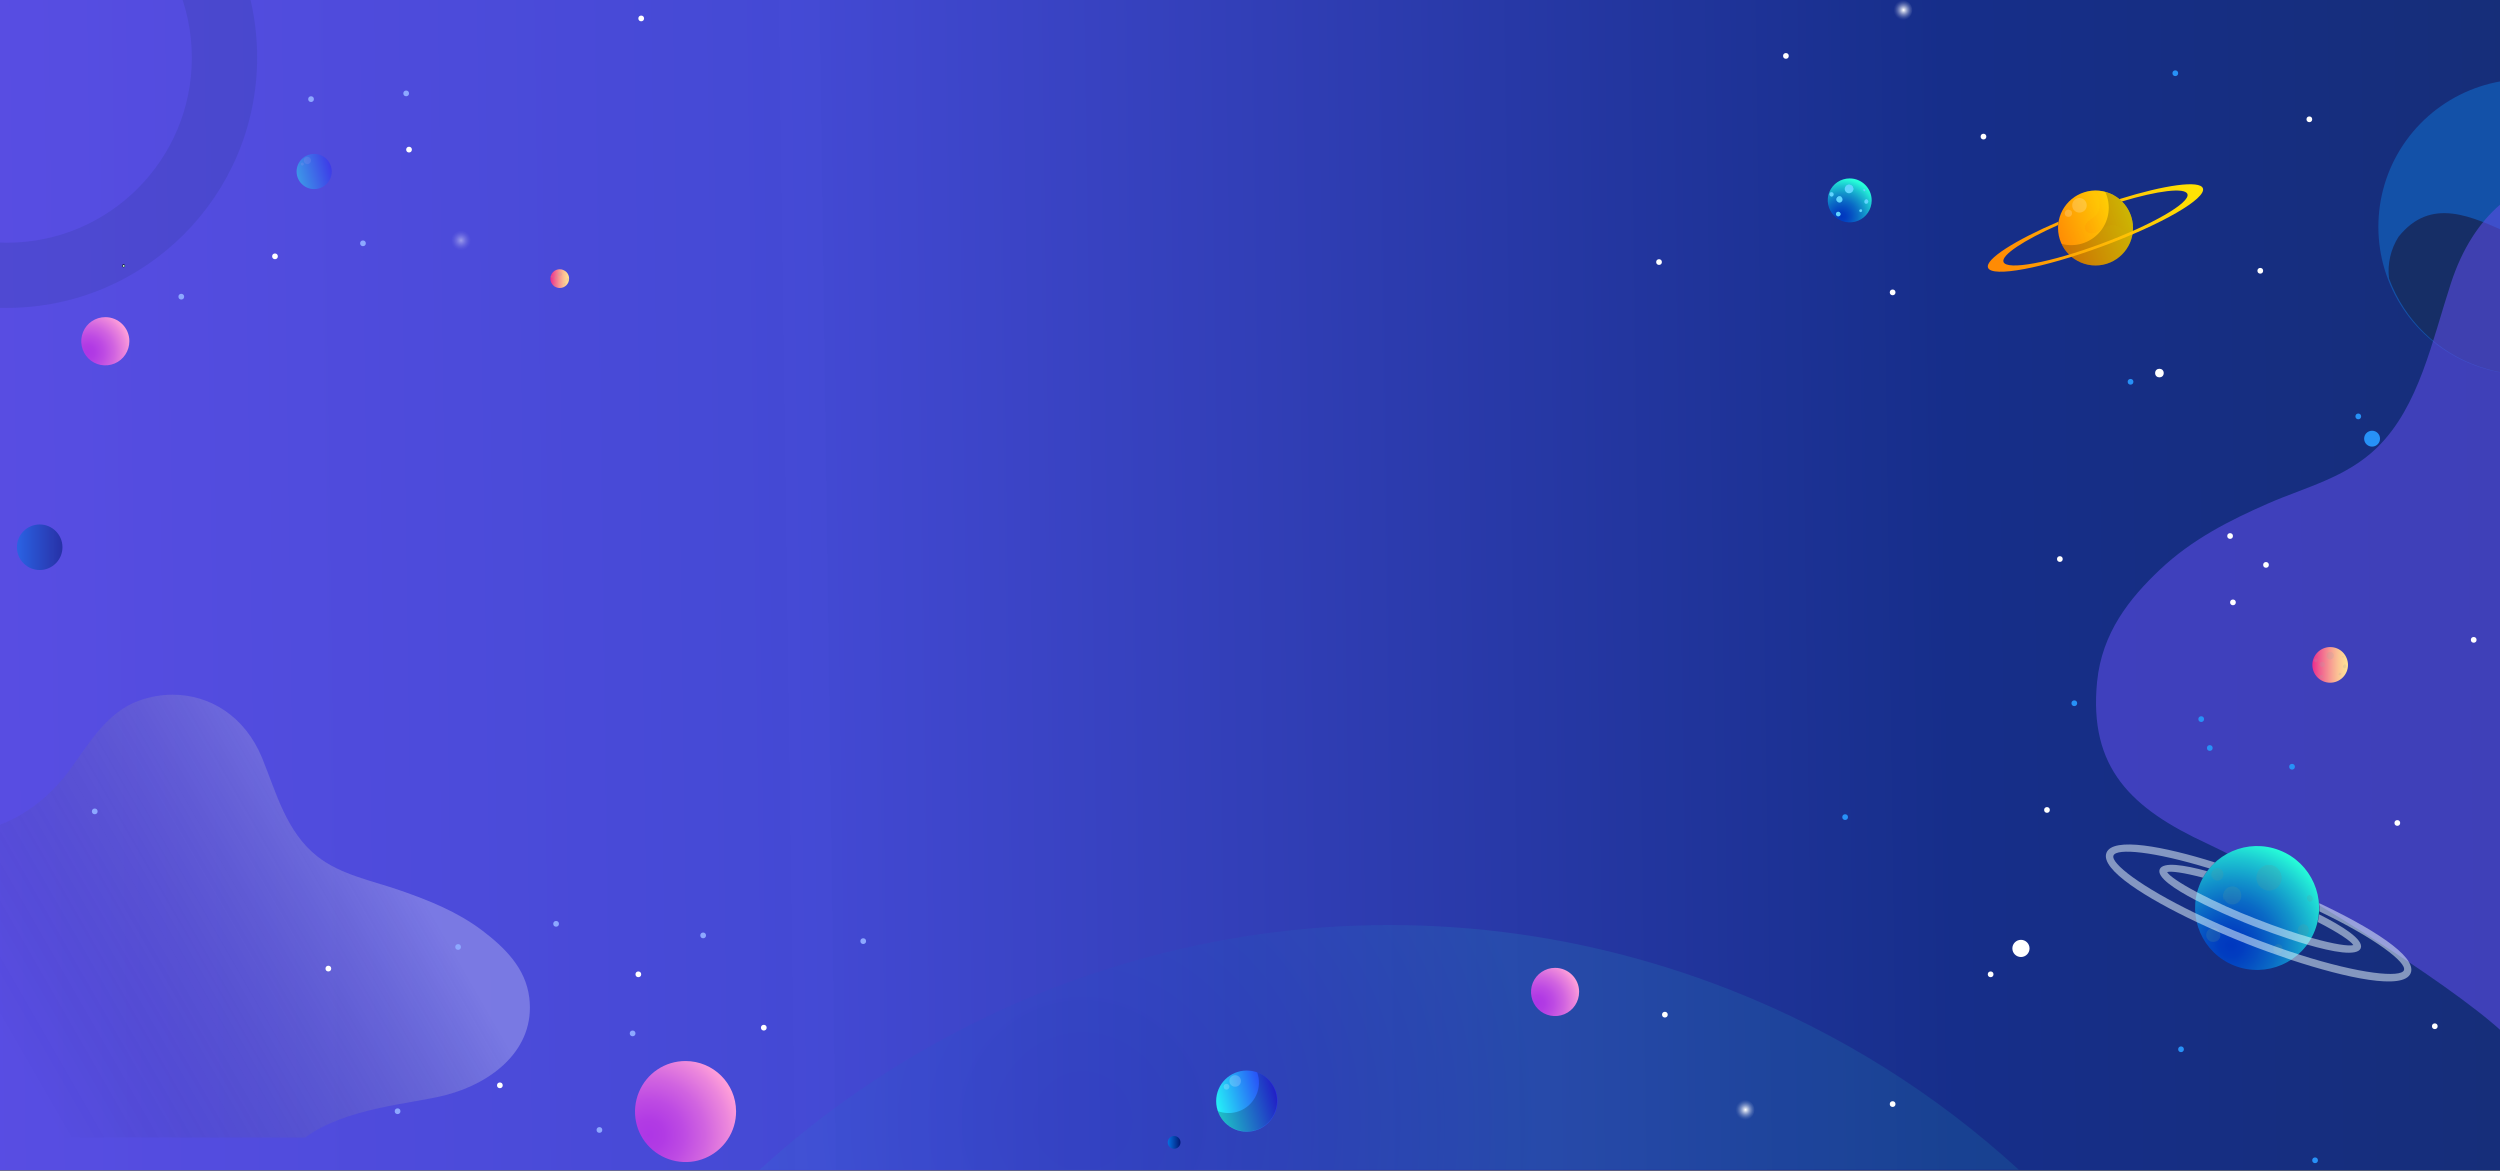 <?xml version="1.0" encoding="utf-8"?>
<!-- Generator: Adobe Illustrator 16.0.0, SVG Export Plug-In . SVG Version: 6.00 Build 0)  -->
<!DOCTYPE svg PUBLIC "-//W3C//DTD SVG 1.1//EN" "http://www.w3.org/Graphics/SVG/1.1/DTD/svg11.dtd">
<svg version="1.1" id="Layer_1" xmlns="http://www.w3.org/2000/svg" xmlns:xlink="http://www.w3.org/1999/xlink" x="0px" y="0px"
	 width="612px" height="286.577px" viewBox="0 247.923 612 286.577" enable-background="new 0 247.923 612 286.577"
	 xml:space="preserve">
<rect x="0" y="247.923" width="612" height="286.577" fill="#333333" stroke="none"/>
<title>BG</title>
<desc>Created with Sketch.</desc>
<g id="Page-1">
	<g id="Home-Page-Design---Appsero" transform="translate(0, -5380)">
		<g id="BG" transform="translate(-107, 5372.972)">
			<g transform="translate(0, 7.028)">
				<g id="Group-29" transform="translate(107, 0)">
					
						<linearGradient id="Rectangle-2-Copy-18_1_" gradientUnits="userSpaceOnUse" x1="-150.678" y1="328.015" x2="2418.691" y2="364.014" gradientTransform="matrix(0.319 0 0 -0.319 0.341 500.517)">
						<stop  offset="0" style="stop-color:#5D4EE6"/>
						<stop  offset="0.299" style="stop-color:#444AD6;stop-opacity:0.99"/>
						<stop  offset="0.641" style="stop-color:#162E8A"/>
						<stop  offset="1" style="stop-color:#162E66"/>
					</linearGradient>
					<polygon id="Rectangle-2-Copy-18" fill="url(#Rectangle-2-Copy-18_1_)" points="0,247.699 612,247.859 612,534.425 0,534.425 
											"/>
					
						<radialGradient id="Combined-Shape_1_" cx="652.787" cy="-70.574" r="1.842" gradientTransform="matrix(53.815 -26.286 26.286 53.815 -33009.438 21479.523)" gradientUnits="userSpaceOnUse">
						<stop  offset="0" style="stop-color:#0037BF"/>
						<stop  offset="0.11" style="stop-color:#013DC0"/>
						<stop  offset="0.25" style="stop-color:#054FC2"/>
						<stop  offset="0.42" style="stop-color:#0A6BC6"/>
						<stop  offset="0.61" style="stop-color:#1294CB"/>
						<stop  offset="0.81" style="stop-color:#1CC6D2"/>
						<stop  offset="1" style="stop-color:#27FFD9"/>
					</radialGradient>
					<path id="Combined-Shape" opacity="0.09" fill="url(#Combined-Shape_1_)" enable-background="new    " d="M423.558,490.238
						c26.824,10.545,50.56,25.646,70.63,44.028H185.989C248.241,477.366,339.77,457.327,423.558,490.238z"/>
					<g id="Globe" transform="translate(483, 857)">
						
							<radialGradient id="Path_1_" cx="-327.957" cy="-71.704" r="1.935" gradientTransform="matrix(11.788 0 0 11.788 3541.694 514.048)" gradientUnits="userSpaceOnUse">
							<stop  offset="0" style="stop-color:#AE36E5"/>
							<stop  offset="0.17" style="stop-color:#B23BE4"/>
							<stop  offset="0.38" style="stop-color:#BE4BE3"/>
							<stop  offset="0.61" style="stop-color:#D164E0"/>
							<stop  offset="0.86" style="stop-color:#EC87DC"/>
							<stop  offset="1" style="stop-color:#FF9FD9"/>
						</radialGradient>
						<path id="Path_2_" fill="url(#Path_1_)" d="M-302.809-337.039c0.032,5.002-2.963,9.525-7.583,11.469s-9.94,0.893-13.508-2.612
							c-3.568-3.504-4.62-8.856-2.708-13.508c1.911-4.651,6.403-7.646,11.405-7.646
							C-308.384-349.336-302.841-343.856-302.809-337.039L-302.809-337.039z"/>
					</g>
				</g>
				<g id="Group-7" transform="translate(1934.5, 62)">
					<path id="Path_4_" fill="#1351A8" d="M-1173.925,249.766c-3.345,14.241-14.974,25.041-29.405,27.398
						s-28.863-4.269-36.542-16.694c-7.678-12.425-7.136-28.291,1.402-40.142c8.538-11.852,23.416-17.427,37.656-14.082
						C-1181.411,210.867-1169.369,230.333-1173.925,249.766z"/>
					<path id="Path_5_" fill="#162E66" d="M-1195.971,207.841c5.83,2.645,10.354,7.551,12.457,13.636
						c2.103,6.085,1.688,12.711-1.211,18.446c-15.93,23.83-39.664-15.961-55.625,3.982c-1.911,3.026-2.74,6.595-2.325,10.163
						c3.759,10.195,11.915,18.16,22.205,21.632l0,0c1.051,0.351,2.166,0.669,3.249,0.956c18.414,4.333,37.02-6.34,42.595-24.467
						S-1178.321,214.69-1195.971,207.841z"/>
				</g>
				
					<linearGradient id="Fill-1_1_" gradientUnits="userSpaceOnUse" x1="871.614" y1="-69.061" x2="870.958" y2="-69.311" gradientTransform="matrix(-163.752 0 0 108.41 142828.359 7975.32)">
					<stop  offset="0" style="stop-color:#000000;stop-opacity:0"/>
					<stop  offset="1" style="stop-color:#FFFFFF"/>
				</linearGradient>
				<path id="Fill-1" opacity="0.256" fill="url(#Fill-1_1_)" enable-background="new    " d="M171.163,433.465
					c3.505,8.57,5.894,18.128,13.572,24.149l0,0c5.735,4.492,13.381,5.894,20.135,8.251l0,0c7.072,2.453,14.113,5.257,20.134,9.813
					l0,0c5.543,4.205,10.673,9.207,11.565,16.471l0,0c1.561,12.712-9.175,20.867-20.262,23.799l0,0
					c-8.379,2.229-24.531,3.026-34.63,10.449l0,0H72.912v-72.096c0.095-0.063,0.191-0.159,0.287-0.191l0,0
					c9.303-3.153,13.508-2.229,20.612-2.007l0,0c12.074,0.382,22.875-5.767,29.979-15.324l0,0
					c4.842-6.53,9.207-14.495,17.299-17.362l0,0c2.676-0.956,5.448-1.434,8.156-1.434l0,0
					C158.324,417.983,166.958,423.207,171.163,433.465"/>
				<path id="Fill-1-Copy" opacity="0.58" fill="#5D4EE6" enable-background="new    " d="M689.021,357.388
					c-7.614,7.486-17.714,9.812-26.666,13.731c-9.366,4.109-18.7,8.761-26.665,16.311c-7.359,6.977-14.113,15.324-15.324,27.398
					c-2.07,21.154,8.442,31.03,26.856,39.568c18.415,8.538,59.002,33.802,72.351,46.131l9.111-18.828l108.511-9.94V351.876
					c-0.128-0.127-0.256-0.255-0.383-0.318c-12.297-5.257-17.937-3.696-27.335-3.313c-16.024,0.605-30.329-9.621-39.727-25.487
					c-6.436-10.832-12.202-24.085-22.938-28.896c-3.568-1.593-7.231-2.357-10.832-2.357c-11.979,0-23.416,8.666-28.991,25.742
					C702.338,331.487,699.184,347.384,689.021,357.388z"/>
			</g>
		</g>
	</g>
</g>
<title>BG</title>
<desc>Created with Sketch.</desc>
<g id="Page-1_1_">
	<g id="Home-Page-Design---Appsero_1_" transform="translate(-178, -5427)">
		<g id="BG_1_" transform="translate(174, 5426.972)">
			<g id="Asset-1" transform="translate(0, 369.028)" opacity="0.558">
				
					<linearGradient id="Oval_2_" gradientUnits="userSpaceOnUse" x1="660.317" y1="-89.576" x2="660.576" y2="-88.499" gradientTransform="matrix(2.35 -9.789 9.789 2.35 -666.849 6687.323)">
					<stop  offset="0" style="stop-color:#0575E6"/>
					<stop  offset="1" style="stop-color:#021B79"/>
				</linearGradient>
				<circle id="Oval" fill="url(#Oval_2_)" cx="13.717" cy="12.887" r="5.575"/>
			</g>
			<g id="Asset-1-Copy-3" transform="translate(801, 796.028)">
				
					<linearGradient id="Oval_11_" gradientUnits="userSpaceOnUse" x1="-953.356" y1="-130.154" x2="-953.097" y2="-129.077" gradientTransform="matrix(0.663 -2.761 2.761 0.663 480.151 -2814.404)">
					<stop  offset="0" style="stop-color:#0575E6"/>
					<stop  offset="1" style="stop-color:#021B79"/>
				</linearGradient>
				<circle id="Oval_1_" fill="url(#Oval_11_)" cx="-509.573" cy="-268.425" r="1.561"/>
			</g>
			<g id="Asset-2" transform="translate(830, 746.028)">
				
					<linearGradient id="Oval_12_" gradientUnits="userSpaceOnUse" x1="-1009.025" y1="-72.613" x2="-1007.918" y2="-72.582" gradientTransform="matrix(12.989 -3.818 3.818 12.989 12855.553 -3135.881)">
					<stop  offset="0" style="stop-color:#25F0F7"/>
					<stop  offset="1" style="stop-color:#2925F7"/>
				</linearGradient>
				<circle id="Oval_3_" fill="url(#Oval_12_)" cx="-520.796" cy="-228.524" r="7.487"/>
				<path id="Path" opacity="0.2" enable-background="new    " d="M-518.248-235.564c0.064,0.19,0.128,0.414,0.191,0.605
					c1.052,3.981-1.338,8.06-5.289,9.111c-1.497,0.382-3.058,0.318-4.524-0.224c1.147,3.25,4.396,5.289,7.837,4.938
					s6.149-3.059,6.594-6.499C-513.023-231.072-514.998-234.354-518.248-235.564L-518.248-235.564z"/>
				<path id="Path_79_" opacity="0.2" fill="#FFFFFF" enable-background="new    " d="M-522.262-233.812
					c0.191,0.765-0.255,1.529-1.02,1.721c-0.765,0.19-1.529-0.255-1.721-1.02c-0.191-0.765,0.255-1.529,1.02-1.721
					S-522.453-234.545-522.262-233.812z"/>
				<path id="Path_78_" opacity="0.2" fill="#FFFFFF" enable-background="new    " d="M-525.065-232.219
					c0.096,0.383-0.127,0.765-0.51,0.86s-0.765-0.128-0.86-0.51c-0.095-0.383,0.127-0.765,0.51-0.86
					S-525.161-232.601-525.065-232.219z"/>
			</g>
			<g id="Asset-2-Copy-2" transform="translate(195, 113.028)" opacity="0.454">
				
					<linearGradient id="Oval_13_" gradientUnits="userSpaceOnUse" x1="249.783" y1="-78.825" x2="250.89" y2="-78.794" gradientTransform="matrix(7.457 -2.192 2.192 7.457 -1808.033 1313.254)">
					<stop  offset="0" style="stop-color:#25F0F7"/>
					<stop  offset="1" style="stop-color:#2925F7"/>
				</linearGradient>
				<circle id="Oval_4_" fill="url(#Oval_13_)" cx="-114.094" cy="176.912" r="4.301"/>
				<path id="Path_77_" opacity="0.2" fill="#FFFFFF" enable-background="new    " d="M-114.89,173.981
					c0.127,0.478-0.159,0.956-0.637,1.083s-0.956-0.159-1.083-0.637c-0.127-0.478,0.16-0.956,0.637-1.083
					C-115.496,173.216-115.018,173.503-114.89,173.981z"/>
				<path id="Path_76_" opacity="0.2" fill="#FFFFFF" enable-background="new    " d="M-116.643,175
					c0.064,0.191-0.063,0.382-0.255,0.446c-0.191,0.064-0.382-0.063-0.446-0.255c-0.064-0.191,0.063-0.382,0.255-0.446
					C-116.865,174.681-116.674,174.809-116.643,175z"/>
			</g>
			<g id="Asset-3" transform="translate(1370, 135.028)">
				
					<linearGradient id="Oval_14_" gradientUnits="userSpaceOnUse" x1="-2085.385" y1="-72.36" x2="-2084.284" y2="-72.483" gradientTransform="matrix(16.064 -3.97 3.97 16.064 32925.418 -6943.613)">
					<stop  offset="0" style="stop-color:#FF8B04"/>
					<stop  offset="1" style="stop-color:#FFE204"/>
				</linearGradient>
				<circle id="Oval_5_" fill="url(#Oval_14_)" cx="-853.016" cy="168.738" r="9.175"/>
				
					<linearGradient id="Path_82_" gradientUnits="userSpaceOnUse" x1="-2086.548" y1="-70.149" x2="-2085.452" y2="-70.542" gradientTransform="matrix(15.637 0 0 15.168 31765.129 1234.572)">
					<stop  offset="0" style="stop-color:#FF8B04"/>
					<stop  offset="1" style="stop-color:#FFE204"/>
				</linearGradient>
				<path id="Path_3_" opacity="0.2" fill="url(#Path_82_)" enable-background="new    " d="M-855.277,159.85
					c1.306,1.943,1.528,4.683,0.286,6.722c-1.529,2.549-4.747,3.76-6.212,6.308c0.732,1.434,1.783,2.645,3.122,3.504
					c0.351-0.223,0.7-0.51,0.987-0.828c1.529-1.593,2.835-3.791,5.002-4.11c2.07-0.318,3.982,1.243,6.085,1.498
					c0.382,0.032,0.765,0.032,1.115,0c1.624-3.218,1.242-7.073-0.988-9.876C-848.109,160.232-851.773,158.99-855.277,159.85z"/>
				
					<linearGradient id="Path_83_" gradientUnits="userSpaceOnUse" x1="-2091.269" y1="-70.745" x2="-2090.237" y2="-71.113" gradientTransform="matrix(10.572 0 0 10.204 21253.273 889.58)">
					<stop  offset="0" style="stop-color:#FF8B04"/>
					<stop  offset="1" style="stop-color:#FFE204"/>
				</linearGradient>
				<path id="Path_6_" opacity="0.2" fill="url(#Path_83_)" enable-background="new    " d="M-853.43,159.563
					c0.382,0.478,0.7,0.988,0.955,1.529c0.669,1.434,0.669,3.313-0.414,4.46c-0.541,0.573-1.242,0.924-1.848,1.465
					c-0.605,0.51-1.051,1.338-0.797,2.071c0.256,0.733,1.052,1.051,1.753,0.988c0.732-0.096,1.401-0.415,2.007-0.86
					c0.573-0.446,1.211-0.796,1.911-1.051c0.765-0.223,1.562-0.159,2.294,0.159c0.797,0.382,1.402,1.083,2.071,1.657
					c0.414,0.382,0.86,0.669,1.37,0.86c0.669-2.803,0-5.766-1.849-7.964C-847.791,160.678-850.563,159.468-853.43,159.563
					L-853.43,159.563z"/>
				<path id="Path_7_" opacity="0.2" enable-background="new    " d="M-850.658,159.882c0.127,0.223,0.223,0.478,0.318,0.733
					c1.179,3.217,0.478,6.817-1.848,9.334c-2.294,2.517-5.83,3.568-9.144,2.676c1.816,3.855,6.021,5.958,10.194,5.098
					c4.174-0.86,7.2-4.492,7.296-8.729C-843.745,164.756-846.549,160.965-850.658,159.882L-850.658,159.882z"/>
				<path id="Path_8_" opacity="0.2" fill="#FFFFFF" enable-background="new    " d="M-855.277,162.558
					c0.35,0.924-0.128,1.975-1.052,2.293c-0.924,0.351-1.976-0.127-2.294-1.051s0.128-1.975,1.052-2.294
					c0.445-0.159,0.924-0.159,1.369,0.064C-855.787,161.729-855.469,162.112-855.277,162.558z"/>
				<path id="Path_9_" opacity="0.2" fill="#FFFFFF" enable-background="new    " d="M-858.814,164.82
					c0.159,0.478-0.063,0.988-0.541,1.147c-0.479,0.159-0.988-0.064-1.147-0.51c-0.159-0.478,0.064-0.988,0.51-1.147
					c0.224-0.096,0.479-0.063,0.701,0.032C-859.069,164.406-858.878,164.596-858.814,164.82L-858.814,164.82z"/>
				
					<linearGradient id="Path_84_" gradientUnits="userSpaceOnUse" x1="-2079.82" y1="-69.946" x2="-2078.715" y2="-70.111" gradientTransform="matrix(47.578 0 0 19.328 98074.82 1522.242)">
					<stop  offset="0" style="stop-color:#FF8B04"/>
					<stop  offset="1" style="stop-color:#FFE204"/>
				</linearGradient>
				<path id="Path_10_" fill="url(#Path_84_)" d="M-847.186,161.666c0.223,0.191,0.414,0.35,0.637,0.573
					c8.793-2.644,15.42-3.473,16.025-1.816c0.796,2.103-8.666,7.55-21.091,12.17s-23.129,6.595-23.926,4.46
					c-0.605-1.656,4.97-5.32,13.381-9.047c0.032-0.287,0.063-0.574,0.096-0.829c-10.705,4.588-18.032,9.239-17.268,11.278
					c0.924,2.485,13.444,0.127,27.972-5.225s25.551-11.724,24.627-14.209C-827.466,156.982-836.067,158.193-847.186,161.666z"/>
			</g>
			<circle id="Oval_6_" fill="#FFFFFF" cx="549.926" cy="379.166" r="0.701"/>
			<circle id="Oval-Copy-128" fill="#FFFFFF" cx="558.719" cy="386.239" r="0.701"/>
			<circle id="Oval-Copy-129" fill="#FFFFFF" cx="550.627" cy="395.414" r="0.701"/>
			<circle id="Oval-Copy-99" fill="#FFFFFF" cx="569.327" cy="277.155" r="0.701"/>
			<circle id="Oval_7_" fill="#FFFFFF" cx="467.316" cy="319.527" r="0.701"/>
			<circle id="Oval-Copy-86" fill="#FFFFFF" cx="489.554" cy="281.392" r="0.701"/>
			<circle id="Oval-Copy-106" fill="#FFFFFF" cx="160.966" cy="252.465" r="0.701"/>
			<circle id="Oval-Copy-104" fill="#FFFFFF" cx="104.131" cy="284.578" r="0.701"/>
			<circle id="Oval-Copy-107" fill="#FFFFFF" cx="71.317" cy="310.702" r="0.701"/>
			<circle id="Oval-Copy-108" fill="#8DA8FF" cx="176.131" cy="476.939" r="0.701"/>
			<circle id="Oval-Copy-116" fill="#8DA8FF" cx="215.317" cy="478.341" r="0.701"/>
			<circle id="Oval-Copy-113" fill="#8DA8FF" cx="140.131" cy="474.104" r="0.701"/>
			<circle id="Oval-Copy-120" fill="#8DA8FF" cx="150.74" cy="524.567" r="0.701"/>
			<circle id="Oval-Copy-112" fill="#8DA8FF" cx="158.864" cy="500.929" r="0.701"/>
			<circle id="Oval-Copy-118" fill="#8DA8FF" cx="116.142" cy="479.774" r="0.701"/>
			<circle id="Oval-Copy-121" fill="#8DA8FF" cx="92.853" cy="307.516" r="0.701"/>
			<circle id="Oval-Copy-125" fill="#8DA8FF" cx="48.379" cy="320.578" r="0.701"/>
			<circle id="Oval-Copy-122" fill="#8DA8FF" cx="103.43" cy="270.815" r="0.701"/>
			<circle id="Oval-Copy-123" fill="#8DA8FF" cx="80.142" cy="272.217" r="0.701"/>
			<circle id="Oval-Copy-119" fill="#8DA8FF" cx="101.328" cy="519.98" r="0.701"/>
			<circle id="Oval-Copy-109" fill="#8DA8FF" cx="27.193" cy="446.578" r="0.701"/>
			<circle id="Oval-Copy-105" fill="#FFFFFF" cx="84.379" cy="485.063" r="0.701"/>
			<circle id="Oval-Copy-114" fill="#FFFFFF" cx="160.266" cy="486.465" r="0.701"/>
			<circle id="Oval-Copy-115" fill="#FFFFFF" cx="190.977" cy="499.527" r="0.701"/>
			<circle id="Oval-Copy-117" fill="#FFFFFF" cx="126.368" cy="513.64" r="0.701"/>
			<circle id="Oval-Copy-87" fill="#2791F7" cx="231.564" cy="245.392" r="0.701"/>
			<circle id="Oval-Copy-88" fill="#FFFFFF" cx="410.131" cy="312.104" r="0.701"/>
			<circle id="Oval-Copy-89" fill="#FFFFFF" cx="399.554" cy="247.177" r="0.701"/>
			<circle id="Oval-Copy-90" fill="#FFFFFF" cx="441.193" cy="261.64" r="0.701"/>
			<circle id="Oval-Copy-91" fill="#2791F7" cx="455.688" cy="447.98" r="0.701"/>
			<circle id="Oval-Copy-92" fill="#2791F7" cx="537.915" cy="504.815" r="0.701"/>
			<circle id="Oval-Copy-93" fill="#FFFFFF" cx="600.039" cy="499.176" r="0.701"/>
			<circle id="Oval-Copy-94" fill="#FFFFFF" cx="590.863" cy="449.414" r="0.701"/>
			<circle id="Oval-Copy-95" fill="#FFFFFF" cx="467.316" cy="518.228" r="0.701"/>
			<circle id="Oval-Copy-96" fill="#FFFFFF" cx="411.564" cy="496.341" r="0.701"/>
			<circle id="Oval-Copy-97" fill="#FFFFFF" cx="491.307" cy="486.465" r="0.701"/>
			<circle id="Oval-Copy-102" fill="#FFFFFF" cx="498.729" cy="480.125" r="2.103"/>
			<circle id="Oval-Copy-98" fill="#FFFFFF" cx="609.564" cy="404.589" r="0.701"/>
			<circle id="Oval_8_" fill="#FFFFFF" cx="557.316" cy="314.239" r="0.701"/>
			<circle id="Oval-Copy-100" fill="#FFFFFF" cx="532.627" cy="339.279" r="1.052"/>
			<circle id="Oval_9_" fill="#2791F7" cx="525.554" cy="341.414" r="0.701"/>
			<circle id="Oval_10_" fill="#2791F7" cx="581.307" cy="349.888" r="0.701"/>
			<circle id="Oval-Copy-101" fill="#2791F7" cx="584.684" cy="355.336" r="1.944"/>
			<circle id="Oval-Copy-82" fill="#FFFFFF" cx="508.255" cy="384.805" r="0.701"/>
			<circle id="Oval-Copy-85" fill="#2791F7" cx="536.514" cy="265.877" r="0.701"/>
			<circle id="Oval-Copy-83" fill="#2791F7" cx="542.854" cy="423.991" r="0.701"/>
			<circle id="Oval-Copy-126" fill="#2791F7" cx="565.09" cy="435.651" r="0.701"/>
			<circle id="Oval-Copy-127" fill="#2791F7" cx="544.956" cy="431.063" r="0.701"/>
			<circle id="Oval-Copy-110" fill="#2791F7" cx="511.791" cy="420.104" r="0.701"/>
			<circle id="Oval-Copy-111" fill="#2791F7" cx="570.729" cy="531.991" r="0.701"/>
			<circle id="Oval-Copy-84" fill="#FFFFFF" cx="505.101" cy="446.228" r="0.701"/>
			<g id="Asset-2_1_" transform="translate(1259, 133.028)">
				
					<radialGradient id="Path_85_" cx="-1870.801" cy="-70.713" r="0.962" gradientTransform="matrix(9.717 0 0 9.717 17374.387 855.05)" gradientUnits="userSpaceOnUse">
					<stop  offset="0" style="stop-color:#0037BF"/>
					<stop  offset="0.11" style="stop-color:#013DC0"/>
					<stop  offset="0.25" style="stop-color:#054FC2"/>
					<stop  offset="0.42" style="stop-color:#0A6BC6"/>
					<stop  offset="0.61" style="stop-color:#1294CB"/>
					<stop  offset="0.81" style="stop-color:#1CC6D2"/>
					<stop  offset="1" style="stop-color:#27FFD9"/>
				</radialGradient>
				<path id="Path_11_" fill="url(#Path_85_)" d="M-796.813,163.984c0,2.167-1.306,4.142-3.313,4.97
					c-2.007,0.829-4.332,0.382-5.861-1.179c-1.529-1.529-2.008-3.854-1.179-5.862c0.828-2.007,2.803-3.313,4.97-3.313
					C-799.202,158.6-796.813,161.021-796.813,163.984z"/>
				
					<radialGradient id="Path_86_" cx="-1938.614" cy="-79.505" r="0.96" gradientTransform="matrix(1.911 0 0 1.911 2902.924 313.923)" gradientUnits="userSpaceOnUse">
					<stop  offset="0" style="stop-color:#5FD5FF"/>
					<stop  offset="1" style="stop-color:#60D4FF"/>
				</radialGradient>
				<path id="Path_12_" fill="url(#Path_86_)" d="M-801.305,161.18c0,0.574-0.478,1.051-1.051,1.051s-1.052-0.478-1.052-1.051
					c0-0.573,0.479-1.051,1.052-1.051S-801.305,160.607-801.305,161.18L-801.305,161.18z"/>
				
					<radialGradient id="Path_87_" cx="-1951.04" cy="-81.115" r="0.985" gradientTransform="matrix(1.666 0 0 1.666 2448.215 296.873)" gradientUnits="userSpaceOnUse">
					<stop  offset="0" style="stop-color:#5FD5FF"/>
					<stop  offset="1" style="stop-color:#60D4FF"/>
				</radialGradient>
				<path id="Path_13_" fill="url(#Path_87_)" d="M-802.388,160.129c-0.318,0-0.637,0.159-0.828,0.414
					c0.318-0.287,0.765-0.35,1.146-0.191c0.383,0.159,0.638,0.542,0.638,0.956c0,0.223-0.063,0.446-0.224,0.637
					c0.224-0.191,0.351-0.478,0.351-0.796C-801.305,160.607-801.782,160.129-802.388,160.129z"/>
				
					<radialGradient id="Path_88_" cx="-2043.457" cy="-54.61" r="0.933" gradientTransform="matrix(0.841 0.168 -0.168 0.841 909.578 554.693)" gradientUnits="userSpaceOnUse">
					<stop  offset="0" style="stop-color:#5FD5FF"/>
					<stop  offset="1" style="stop-color:#60D4FF"/>
				</radialGradient>
				<path id="Path_14_" fill="url(#Path_88_)" d="M-797.673,164.366c-0.031,0.287-0.286,0.478-0.573,0.446
					c-0.287-0.063-0.414-0.35-0.351-0.637c0.032-0.287,0.287-0.478,0.573-0.446C-797.769,163.825-797.608,164.112-797.673,164.366
					L-797.673,164.366z"/>
				
					<radialGradient id="Path_89_" cx="-2086.184" cy="-51.581" r="1.026" gradientTransform="matrix(0.686 0.137 -0.137 0.686 624.991 486.697)" gradientUnits="userSpaceOnUse">
					<stop  offset="0" style="stop-color:#5FD5FF"/>
					<stop  offset="1" style="stop-color:#60D4FF"/>
				</radialGradient>
				<path id="Path_15_" fill="url(#Path_89_)" d="M-798.023,163.729c-0.159-0.032-0.286,0.032-0.414,0.159
					c0.096-0.063,0.224-0.095,0.319-0.063c0.255,0.063,0.414,0.35,0.35,0.637c-0.031,0.127-0.095,0.223-0.159,0.318
					c0.128-0.096,0.224-0.223,0.255-0.382C-797.608,164.112-797.769,163.825-798.023,163.729L-798.023,163.729z"/>
				
					<radialGradient id="Path_90_" cx="-2102.126" cy="-99.749" r="0.969" gradientTransform="matrix(0.638 0 0 0.638 544.708 230.872)" gradientUnits="userSpaceOnUse">
					<stop  offset="0" style="stop-color:#5FD5FF"/>
					<stop  offset="1" style="stop-color:#60D4FF"/>
				</radialGradient>
				<path id="Path_16_" fill="url(#Path_90_)" d="M-799.233,166.692c-0.128,0.159-0.318,0.191-0.479,0.096
					c-0.159-0.127-0.19-0.319-0.095-0.478c0.063-0.096,0.19-0.159,0.318-0.159c0.127,0,0.223,0.096,0.286,0.191
					C-799.138,166.437-799.17,166.596-799.233,166.692L-799.233,166.692z"/>
				
					<radialGradient id="Path_91_" cx="-2191.129" cy="113.152" r="1.319" gradientTransform="matrix(0.342 0.24 -0.24 0.342 -20.029 654.23)" gradientUnits="userSpaceOnUse">
					<stop  offset="0" style="stop-color:#5FD5FF"/>
					<stop  offset="1" style="stop-color:#60D4FF"/>
				</radialGradient>
				<path id="Path_17_" fill="url(#Path_91_)" d="M-799.297,166.151c-0.096-0.064-0.224-0.064-0.319-0.032
					c0.096-0.032,0.191,0,0.255,0.063c0.159,0.127,0.191,0.382,0.032,0.542c-0.063,0.064-0.128,0.127-0.223,0.159
					c0.127-0.032,0.223-0.095,0.286-0.191C-799.106,166.533-799.106,166.31-799.297,166.151z"/>
				
					<radialGradient id="Path_92_" cx="-2084.947" cy="-337.408" r="0.872" gradientTransform="matrix(0.336 -0.297 0.297 0.336 5.232 -343.281)" gradientUnits="userSpaceOnUse">
					<stop  offset="0" style="stop-color:#5FD5FF"/>
					<stop  offset="1" style="stop-color:#60D4FF"/>
				</radialGradient>
				<path id="Path_18_" fill="url(#Path_92_)" d="M-798.438,161.34c0.096,0.095,0.096,0.255,0,0.35
					c-0.127,0.096-0.255,0.064-0.35-0.063c-0.096-0.096-0.096-0.255,0-0.351c0.063-0.032,0.127-0.063,0.19-0.032
					C-798.533,161.244-798.469,161.276-798.438,161.34L-798.438,161.34z"/>
				
					<radialGradient id="Path_93_" cx="-2175.975" cy="-453.5" r="1.099" gradientTransform="matrix(0.239 -0.185 0.211 0.21 -180.412 -145.671)" gradientUnits="userSpaceOnUse">
					<stop  offset="0" style="stop-color:#5FD5FF"/>
					<stop  offset="1" style="stop-color:#60D4FF"/>
				</radialGradient>
				<path id="Path_19_" fill="url(#Path_93_)" d="M-798.787,161.276c-0.064,0.064-0.064,0.127-0.064,0.191
					c0-0.064,0.032-0.127,0.064-0.16c0.063-0.032,0.127-0.063,0.19-0.032c0.063,0,0.128,0.032,0.159,0.096
					c0.032,0.032,0.064,0.096,0.064,0.159c0-0.063-0.032-0.159-0.064-0.191c-0.031-0.064-0.096-0.096-0.159-0.096
					C-798.66,161.213-798.724,161.213-798.787,161.276L-798.787,161.276z"/>
				
					<radialGradient id="Path_94_" cx="-2012.735" cy="-88.457" r="0.962" gradientTransform="matrix(1.02 0 0 1.02 1246.733 257.935)" gradientUnits="userSpaceOnUse">
					<stop  offset="0" style="stop-color:#5FD5FF"/>
					<stop  offset="1" style="stop-color:#60D4FF"/>
				</radialGradient>
				<path id="Path_20_" fill="url(#Path_94_)" d="M-804.427,167.329c0,0.318-0.255,0.573-0.573,0.573s-0.573-0.255-0.573-0.573
					c0-0.319,0.255-0.574,0.573-0.574C-804.682,166.788-804.427,167.043-804.427,167.329L-804.427,167.329z"/>
				
					<radialGradient id="Path_95_" cx="-2030.936" cy="-90.77" r="0.961" gradientTransform="matrix(0.914 0 0 0.914 1051.989 250.641)" gradientUnits="userSpaceOnUse">
					<stop  offset="0" style="stop-color:#5FD5FF"/>
					<stop  offset="1" style="stop-color:#60D4FF"/>
				</radialGradient>
				<path id="Path_21_" fill="url(#Path_95_)" d="M-805,166.788c-0.191,0-0.351,0.063-0.446,0.223
					c0.159-0.159,0.414-0.191,0.605-0.095c0.191,0.095,0.351,0.318,0.318,0.542c0,0.127-0.031,0.255-0.127,0.351
					c0.159-0.16,0.223-0.382,0.159-0.605C-804.522,166.947-804.745,166.82-805,166.788L-805,166.788z"/>
				
					<radialGradient id="Path_96_" cx="-1836.58" cy="-249.862" r="1.038" gradientTransform="matrix(0.019 -0.898 0.898 0.019 -549.268 -1482.707)" gradientUnits="userSpaceOnUse">
					<stop  offset="0" style="stop-color:#5FD5FF"/>
					<stop  offset="1" style="stop-color:#60D4FF"/>
				</radialGradient>
				<path id="Path_22_" fill="url(#Path_96_)" d="M-806.593,161.977c0.286,0.032,0.478,0.254,0.478,0.542
					c0,0.287-0.223,0.51-0.51,0.542c-0.286-0.032-0.478-0.255-0.478-0.542C-807.103,162.2-806.88,161.977-806.593,161.977
					L-806.593,161.977z"/>
				
					<radialGradient id="Path_97_" cx="-1834.398" cy="-273.01" r="1.049" gradientTransform="matrix(0.017 -0.796 0.796 0.017 -560.36 -1294.3)" gradientUnits="userSpaceOnUse">
					<stop  offset="0" style="stop-color:#5FD5FF"/>
					<stop  offset="1" style="stop-color:#60D4FF"/>
				</radialGradient>
				<path id="Path_23_" fill="url(#Path_97_)" d="M-807.103,162.487c0,0.16,0.063,0.319,0.191,0.415
					c-0.064-0.096-0.128-0.223-0.128-0.351s0.063-0.287,0.159-0.382s0.224-0.159,0.351-0.159c0.096,0,0.223,0.032,0.287,0.127
					c-0.096-0.096-0.224-0.191-0.351-0.191c-0.128,0-0.287,0.064-0.383,0.16C-807.07,162.232-807.103,162.36-807.103,162.487z"/>
				
					<radialGradient id="Path_98_" cx="-1842.295" cy="-190.086" r="1.026" gradientTransform="matrix(0.028 -1.339 1.339 0.028 -499.824 -2298.462)" gradientUnits="userSpaceOnUse">
					<stop  offset="0" style="stop-color:#5FD5FF"/>
					<stop  offset="1" style="stop-color:#60D4FF"/>
				</radialGradient>
				<path id="Path_24_" fill="url(#Path_98_)" d="M-804.682,162.965c0.414,0.032,0.733,0.382,0.733,0.796s-0.319,0.765-0.765,0.765
					c-0.414-0.032-0.733-0.382-0.733-0.796S-805.096,162.965-804.682,162.965L-804.682,162.965z"/>
				
					<radialGradient id="Path_99_" cx="-1840.711" cy="-206.971" r="1.046" gradientTransform="matrix(0.025 -1.176 1.176 0.025 -517.62 -1995.508)" gradientUnits="userSpaceOnUse">
					<stop  offset="0" style="stop-color:#5FD5FF"/>
					<stop  offset="1" style="stop-color:#60D4FF"/>
				</radialGradient>
				<path id="Path_25_" fill="url(#Path_99_)" d="M-805.414,163.729c0,0.255,0.096,0.478,0.287,0.637
					c-0.128-0.159-0.191-0.318-0.191-0.51c0-0.414,0.351-0.765,0.765-0.765c0.159,0,0.318,0.064,0.445,0.159
					c-0.127-0.159-0.318-0.287-0.541-0.287c-0.191,0-0.383,0.096-0.542,0.223S-805.414,163.538-805.414,163.729z"/>
			</g>
			
				<g id="Asset-3_1_" transform="translate(1311.323, 16.157) rotate(2) translate(-1311.323, -16.157) translate(1303.823, 8.157)">
				
					<radialGradient id="Path_100_" cx="-1951.704" cy="-28.458" r="0.552" gradientTransform="matrix(4.511 0 0 4.511 7979.035 399.819)" gradientUnits="userSpaceOnUse">
					<stop  offset="0" style="stop-color:#FFFFFF"/>
					<stop  offset="0.09" style="stop-color:#FFFFFF;stop-opacity:0.87"/>
					<stop  offset="0.28" style="stop-color:#FFFFFF;stop-opacity:0.61"/>
					<stop  offset="0.46" style="stop-color:#FFFFFF;stop-opacity:0.39"/>
					<stop  offset="0.63" style="stop-color:#FFFFFF;stop-opacity:0.22"/>
					<stop  offset="0.78" style="stop-color:#FFFFFF;stop-opacity:0.1"/>
					<stop  offset="0.91" style="stop-color:#FFFFFF;stop-opacity:0.03"/>
					<stop  offset="1" style="stop-color:#FFFFFF;stop-opacity:0"/>
				</radialGradient>
				<path id="Path_26_" fill="url(#Path_100_)" d="M-823.018,271.48c-0.001,1.02-0.606,1.911-1.529,2.326
					c-0.924,0.382-2.007,0.159-2.74-0.542c-0.732-0.701-0.923-1.784-0.541-2.708c0.382-0.924,1.306-1.529,2.294-1.529
					C-824.132,268.995-823.018,270.11-823.018,271.48z"/>
			</g>
			<g id="Asset-3-Copy-2" transform="translate(1194, 679.028)">
				
					<radialGradient id="Path_101_" cx="-1760.327" cy="-68.767" r="0.552" gradientTransform="matrix(4.511 0 0 4.511 7178.193 150.8)" gradientUnits="userSpaceOnUse">
					<stop  offset="0" style="stop-color:#FFFFFF"/>
					<stop  offset="0.09" style="stop-color:#FFFFFF;stop-opacity:0.87"/>
					<stop  offset="0.28" style="stop-color:#FFFFFF;stop-opacity:0.61"/>
					<stop  offset="0.46" style="stop-color:#FFFFFF;stop-opacity:0.39"/>
					<stop  offset="0.63" style="stop-color:#FFFFFF;stop-opacity:0.22"/>
					<stop  offset="0.78" style="stop-color:#FFFFFF;stop-opacity:0.1"/>
					<stop  offset="0.91" style="stop-color:#FFFFFF;stop-opacity:0.03"/>
					<stop  offset="1" style="stop-color:#FFFFFF;stop-opacity:0"/>
				</radialGradient>
				<path id="Path_27_" fill="url(#Path_101_)" d="M-760.517-159.389c0,1.02-0.605,1.912-1.529,2.326
					c-0.924,0.382-2.007,0.159-2.74-0.542c-0.7-0.701-0.924-1.784-0.541-2.708c0.382-0.924,1.306-1.529,2.294-1.529
					C-761.632-161.874-760.517-160.759-760.517-159.389z"/>
			</g>
			<g id="Asset-3-Copy-3" transform="translate(304, 168.028)" opacity="0.449">
				
					<radialGradient id="Path_102_" cx="12.896" cy="-73.36" r="0.552" gradientTransform="matrix(4.511 0 0 4.511 -245.309 469.695)" gradientUnits="userSpaceOnUse">
					<stop  offset="0" style="stop-color:#FFFFFF"/>
					<stop  offset="0.09" style="stop-color:#FFFFFF;stop-opacity:0.87"/>
					<stop  offset="0.28" style="stop-color:#FFFFFF;stop-opacity:0.61"/>
					<stop  offset="0.46" style="stop-color:#FFFFFF;stop-opacity:0.39"/>
					<stop  offset="0.63" style="stop-color:#FFFFFF;stop-opacity:0.22"/>
					<stop  offset="0.78" style="stop-color:#FFFFFF;stop-opacity:0.1"/>
					<stop  offset="0.91" style="stop-color:#FFFFFF;stop-opacity:0.03"/>
					<stop  offset="1" style="stop-color:#FFFFFF;stop-opacity:0"/>
				</radialGradient>
				<path id="Path_28_" fill="url(#Path_102_)" d="M-184.641,138.797c0,1.02-0.605,1.912-1.529,2.326
					c-0.924,0.382-2.007,0.159-2.74-0.542c-0.701-0.701-0.924-1.784-0.542-2.708s1.306-1.529,2.293-1.529
					C-185.756,136.312-184.641,137.427-184.641,138.797z"/>
			</g>
			<g id="Asset-4" transform="translate(1596, 458.028)">
				
					<linearGradient id="Path_103_" gradientUnits="userSpaceOnUse" x1="-2547.527" y1="-70.204" x2="-2546.419" y2="-70.204" gradientTransform="matrix(7.901 0 0 7.901 19101.746 507.363)">
					<stop  offset="0" style="stop-color:#EA288D"/>
					<stop  offset="0.22" style="stop-color:#F05C8F"/>
					<stop  offset="0.49" style="stop-color:#F69592"/>
					<stop  offset="0.71" style="stop-color:#FBBE94"/>
					<stop  offset="0.89" style="stop-color:#FED795"/>
					<stop  offset="1" style="stop-color:#FFE095"/>
				</linearGradient>
				<path id="Path_29_" fill="url(#Path_103_)" d="M-1017.211-47.313c0,2.421-1.975,4.364-4.364,4.364
					c-2.421,0-4.364-1.975-4.364-4.364s1.975-4.364,4.364-4.364c1.146,0,2.262,0.445,3.09,1.274
					C-1017.688-49.575-1017.211-48.46-1017.211-47.313z"/>
				<g id="Group" transform="translate(10, 3)" opacity="0.2">
					<path id="Path_30_" fill="#A3A3A3" d="M-1030.684-52.544c0,0.479-0.382,0.893-0.892,0.893c-0.478,0-0.892-0.383-0.892-0.893
						c0-0.478,0.382-0.892,0.892-0.892S-1030.684-53.021-1030.684-52.544z"/>
					<path id="Path_31_" fill="#A3A3A3" d="M-1031.575-53.435c-0.287,0-0.542,0.127-0.701,0.351
						c0.159-0.128,0.351-0.224,0.574-0.224c0.35,0,0.637,0.191,0.796,0.479c0.159,0.286,0.128,0.669-0.096,0.924
						c0.287-0.255,0.383-0.638,0.255-0.987C-1030.874-53.244-1031.225-53.435-1031.575-53.435L-1031.575-53.435z"/>
				</g>
				<g id="Group_1_" transform="translate(21, 12)" opacity="0.2">
					<path id="Path_32_" fill="#A3A3A3" d="M-1038.656-58.867c0,0.159-0.096,0.286-0.255,0.351
						c-0.159,0.063-0.319,0.031-0.414-0.096c-0.096-0.128-0.16-0.287-0.096-0.414c0.031-0.224,0.223-0.414,0.478-0.383
						C-1038.721-59.345-1038.593-59.091-1038.656-58.867L-1038.656-58.867z"/>
					<path id="Path_33_" fill="#A3A3A3" d="M-1038.943-59.409c-0.127-0.031-0.255,0.032-0.318,0.128
						c0.063-0.064,0.191-0.096,0.286-0.064c0.224,0.064,0.351,0.287,0.287,0.542c-0.032,0.096-0.063,0.191-0.127,0.255
						c0.095-0.063,0.159-0.191,0.19-0.318C-1038.593-59.091-1038.721-59.345-1038.943-59.409z"/>
				</g>
				<g id="Group_2_" transform="translate(18, 17)" opacity="0.2">
					<path id="Path_34_" fill="#A3A3A3" d="M-1036.963-61.924c-0.096,0.159-0.287,0.191-0.446,0.127
						c-0.127-0.127-0.159-0.318-0.031-0.445c0.063-0.096,0.159-0.16,0.286-0.128c0.128,0.032,0.224,0.096,0.255,0.191
						C-1036.867-62.115-1036.899-61.987-1036.963-61.924L-1036.963-61.924z"/>
					<path id="Path_35_" fill="#A3A3A3" d="M-1036.994-62.37c-0.096-0.063-0.191-0.063-0.287-0.032c0.063-0.031,0.159,0,0.223,0.032
						c0.128,0.128,0.159,0.318,0.032,0.446c-0.032,0.063-0.096,0.096-0.159,0.127c0.096-0.031,0.191-0.063,0.223-0.159
						C-1036.835-62.051-1036.867-62.274-1036.994-62.37z"/>
				</g>
				<g id="Group_3_" transform="translate(20, 6)" opacity="0.2">
					<path id="Path_36_" fill="#A3A3A3" d="M-1038.294-55.416c0.096,0.096,0.096,0.223,0,0.287
						c-0.096,0.063-0.191,0.031-0.286-0.032c-0.064-0.032-0.096-0.128-0.064-0.191c0.032-0.063,0.096-0.127,0.159-0.127
						C-1038.39-55.511-1038.325-55.479-1038.294-55.416L-1038.294-55.416z"/>
					<path id="Path_37_" fill="#A3A3A3" d="M-1038.549-55.479c-0.031,0.031-0.063,0.096-0.063,0.159
						c0-0.032,0.032-0.096,0.063-0.128c0.096-0.063,0.224-0.031,0.287,0.032c0.031,0.032,0.063,0.096,0.063,0.127
						c0-0.063-0.032-0.127-0.063-0.159c-0.032-0.031-0.096-0.063-0.128-0.096C-1038.453-55.511-1038.517-55.511-1038.549-55.479
						L-1038.549-55.479z"/>
				</g>
				<g id="Group_4_" transform="translate(4, 19)" opacity="0.2">
					<path id="Path_38_" fill="#A3A3A3" d="M-1027.296-63.383c0,0.191-0.127,0.351-0.286,0.446c-0.191,0.063-0.383,0.032-0.51-0.096
						c-0.128-0.127-0.191-0.351-0.096-0.51c0.063-0.19,0.255-0.286,0.446-0.286C-1027.519-63.86-1027.296-63.669-1027.296-63.383
						L-1027.296-63.383z"/>
					<path id="Path_39_" fill="#A3A3A3" d="M-1027.773-63.86c-0.159,0-0.287,0.063-0.382,0.191c0.095-0.063,0.19-0.128,0.318-0.128
						c0.255,0,0.478,0.224,0.478,0.479c0,0.095-0.031,0.19-0.096,0.286c0.096-0.096,0.159-0.223,0.159-0.351
						C-1027.296-63.669-1027.519-63.86-1027.773-63.86L-1027.773-63.86z"/>
				</g>
				<g id="Group_5_" transform="translate(1, 7)" opacity="0.2">
					<path id="Path_40_" fill="#A3A3A3" d="M-1026.111-55.874c0.255,0,0.446,0.223,0.446,0.445c0,0.255-0.224,0.446-0.446,0.446
						c-0.255,0-0.446-0.223-0.446-0.446C-1026.558-55.683-1026.366-55.874-1026.111-55.874L-1026.111-55.874z"/>
					<path id="Path_41_" fill="#A3A3A3" d="M-1026.525-55.428c0,0.128,0.063,0.255,0.159,0.351
						c-0.063-0.096-0.096-0.191-0.096-0.287c0-0.254,0.191-0.445,0.446-0.445c0.096,0,0.19,0.031,0.255,0.096
						c-0.064-0.096-0.191-0.159-0.319-0.159c-0.127,0-0.223,0.063-0.318,0.127S-1026.525-55.555-1026.525-55.428z"/>
				</g>
				<g id="Group_6_" transform="translate(5, 10)" opacity="0.2">
					<path id="Path_42_" fill="#A3A3A3" d="M-1028.486-58.078c0.35,0.032,0.605,0.318,0.605,0.669s-0.287,0.638-0.638,0.638
						c-0.351-0.032-0.605-0.319-0.605-0.669C-1029.124-57.791-1028.837-58.046-1028.486-58.078L-1028.486-58.078z"/>
					<path id="Path_43_" fill="#A3A3A3" d="M-1029.124-57.409c0,0.191,0.063,0.383,0.224,0.542c-0.096-0.128-0.16-0.287-0.16-0.446
						c0-0.351,0.287-0.637,0.638-0.637c0.127,0,0.255,0.063,0.382,0.159c-0.096-0.159-0.286-0.224-0.478-0.224
						c-0.159,0-0.318,0.064-0.446,0.191C-1029.061-57.759-1029.124-57.568-1029.124-57.409z"/>
				</g>
			</g>
			<g id="Asset-4-Copy-2" transform="translate(374, 196.028)">
				
					<linearGradient id="Path_104_" gradientUnits="userSpaceOnUse" x1="-130.935" y1="-73.521" x2="-129.827" y2="-73.521" gradientTransform="matrix(4.142 0 0 4.142 307.014 424.625)">
					<stop  offset="0" style="stop-color:#EA288D"/>
					<stop  offset="0.22" style="stop-color:#F05C8F"/>
					<stop  offset="0.49" style="stop-color:#F69592"/>
					<stop  offset="0.71" style="stop-color:#FBBE94"/>
					<stop  offset="0.89" style="stop-color:#FED795"/>
					<stop  offset="1" style="stop-color:#FFE095"/>
				</linearGradient>
				<path id="Path_44_" fill="url(#Path_104_)" d="M-230.683,120.131c0,1.274-1.02,2.294-2.294,2.294s-2.294-1.02-2.294-2.294
					s1.02-2.294,2.294-2.294c0.605,0,1.179,0.255,1.625,0.669C-230.906,118.952-230.683,119.526-230.683,120.131z"/>
				<g id="Group_7_" transform="translate(5, 2)" opacity="0.2">
					<path id="Path_45_" fill="#A3A3A3" d="M-237.436,117.08c0,0.255-0.223,0.446-0.542,0.446c-0.318,0-0.542-0.191-0.542-0.446
						s0.223-0.446,0.542-0.446C-237.658,116.634-237.436,116.857-237.436,117.08z"/>
					<path id="Path_46_" fill="#A3A3A3" d="M-237.977,116.666c-0.159,0-0.318,0.063-0.414,0.191
						c0.096-0.063,0.223-0.096,0.351-0.096c0.191,0,0.382,0.096,0.478,0.255c0.096,0.16,0.064,0.319-0.063,0.478
						c0.159-0.127,0.223-0.318,0.159-0.478C-237.563,116.761-237.754,116.666-237.977,116.666L-237.977,116.666z"/>
				</g>
				<g id="Group_8_" transform="translate(11, 6)" opacity="0.2">
					<path id="Path_47_" fill="#A3A3A3" d="M-241.779,114.354c0,0.095-0.063,0.191-0.159,0.255
						c-0.096,0.032-0.223,0.032-0.287-0.064c-0.064-0.096-0.096-0.191-0.064-0.287c0.032-0.159,0.159-0.255,0.319-0.255
						C-241.842,114.035-241.747,114.195-241.779,114.354L-241.779,114.354z"/>
					<path id="Path_48_" fill="#A3A3A3" d="M-241.97,114.004c-0.096,0-0.16,0-0.223,0.096c0.032-0.064,0.096-0.064,0.159-0.064
						c0.159,0.032,0.223,0.191,0.191,0.351c0,0.063-0.032,0.127-0.096,0.159c0.063-0.063,0.127-0.127,0.127-0.223
						C-241.747,114.195-241.842,114.035-241.97,114.004z"/>
				</g>
				<g id="Group_9_" transform="translate(9, 9)" opacity="0.2">
					<path id="Path_49_" fill="#A3A3A3" d="M-240.639,112.533c-0.063,0.095-0.191,0.127-0.287,0.095
						c-0.095-0.063-0.095-0.223-0.032-0.318c0.032-0.063,0.127-0.096,0.191-0.096c0.064,0,0.127,0.064,0.16,0.127
						C-240.575,112.406-240.607,112.469-240.639,112.533L-240.639,112.533z"/>
					<path id="Path_50_" fill="#A3A3A3" d="M-240.671,112.214c-0.063-0.032-0.127-0.032-0.191,0c0.063,0,0.095,0,0.127,0.032
						c0.095,0.063,0.095,0.223,0.032,0.318c-0.032,0.032-0.064,0.063-0.096,0.063c0.064,0,0.127-0.063,0.159-0.095
						C-240.575,112.437-240.575,112.31-240.671,112.214z"/>
				</g>
				<g id="Group_10_" transform="translate(10, 3)" opacity="0.2">
					<path id="Path_51_" fill="#A3A3A3" d="M-241.416,115.984c0.032,0.032,0.032,0.096,0,0.159
						c-0.032,0.032-0.096,0.032-0.127-0.032c-0.032-0.032-0.032-0.063-0.032-0.096c0-0.032,0.032-0.063,0.063-0.063
						C-241.479,115.921-241.448,115.952-241.416,115.984L-241.416,115.984z"/>
					<path id="Path_52_" fill="#A3A3A3" d="M-241.575,115.952c-0.032,0.032-0.032,0.063-0.032,0.096
						C-241.575,116.016-241.575,115.984-241.575,115.952c0.032,0,0.096,0,0.159,0.032c0,0.032,0.032,0.032,0.032,0.064
						c0-0.032,0-0.064-0.032-0.096c0-0.032-0.032-0.032-0.063-0.032C-241.512,115.921-241.543,115.952-241.575,115.952
						L-241.575,115.952z"/>
				</g>
				<g id="Group_11_" transform="translate(2, 10)" opacity="0.2">
					<path id="Path_53_" fill="#A3A3A3" d="M-235.933,111.756c0,0.127-0.064,0.254-0.159,0.287
						c-0.096,0.063-0.191,0.032-0.255-0.064c-0.064-0.096-0.096-0.223-0.064-0.351c0.032-0.127,0.127-0.191,0.223-0.191
						C-236.028,111.437-235.933,111.596-235.933,111.756L-235.933,111.756z"/>
					<path id="Path_54_" fill="#A3A3A3" d="M-236.156,111.437c-0.063,0-0.127,0.032-0.191,0.127
						c0.032-0.063,0.095-0.096,0.159-0.096c0.127,0,0.223,0.127,0.223,0.319c0,0.063-0.032,0.127-0.063,0.191
						c0.063-0.063,0.096-0.159,0.096-0.223C-235.933,111.596-236.028,111.437-236.156,111.437L-236.156,111.437z"/>
				</g>
				<g id="Group_12_" transform="translate(0, 4)" opacity="0.2">
					<path id="Path_55_" fill="#A3A3A3" d="M-234.92,115.43c0.159,0,0.287,0.096,0.287,0.223s-0.127,0.223-0.318,0.223
						c-0.159,0-0.287-0.096-0.287-0.223S-235.08,115.43-234.92,115.43L-234.92,115.43z"/>
					<path id="Path_56_" fill="#A3A3A3" d="M-235.207,115.653c0,0.064,0.032,0.127,0.096,0.191c-0.032-0.032-0.064-0.096-0.064-0.16
						c0-0.127,0.127-0.223,0.287-0.223c0.064,0,0.127,0.032,0.16,0.063c-0.064-0.063-0.127-0.063-0.191-0.063
						c-0.063,0-0.159,0.032-0.191,0.063C-235.175,115.526-235.207,115.59-235.207,115.653z"/>
				</g>
				<g id="Group_13_" transform="translate(3, 5)" opacity="0.2">
					<path id="Path_57_" fill="#A3A3A3" d="M-236.869,114.653c0.159,0,0.319,0.16,0.319,0.351c0,0.159-0.127,0.318-0.319,0.318
						c-0.159,0-0.318-0.159-0.318-0.35C-237.156,114.813-237.028,114.653-236.869,114.653L-236.869,114.653z"/>
					<path id="Path_58_" fill="#A3A3A3" d="M-237.156,114.972c0,0.095,0.032,0.191,0.127,0.255
						c-0.063-0.064-0.063-0.127-0.063-0.223c0-0.191,0.127-0.319,0.318-0.319c0.063,0,0.127,0.032,0.191,0.064
						c-0.063-0.064-0.127-0.127-0.223-0.127c-0.096,0-0.16,0.032-0.223,0.096C-237.124,114.813-237.156,114.908-237.156,114.972z"/>
				</g>
			</g>
			<g id="Asset-5" transform="translate(1452, 595.028)">
				
					<radialGradient id="Path_105_" cx="-2245.803" cy="-68.802" r="0.963" gradientTransform="matrix(27.398 0 0 27.398 60628.238 1769.388)" gradientUnits="userSpaceOnUse">
					<stop  offset="0" style="stop-color:#0037BF"/>
					<stop  offset="0.11" style="stop-color:#013DC0"/>
					<stop  offset="0.25" style="stop-color:#054FC2"/>
					<stop  offset="0.42" style="stop-color:#0A6BC6"/>
					<stop  offset="0.61" style="stop-color:#1294CB"/>
					<stop  offset="0.81" style="stop-color:#1CC6D2"/>
					<stop  offset="1" style="stop-color:#27FFD9"/>
				</radialGradient>
				<path id="Path_59_" fill="url(#Path_105_)" d="M-881.334-119.258c-3.059,7.806-11.884,11.629-19.689,8.57
					c-7.805-3.059-11.628-11.884-8.569-19.657c3.059-7.805,11.883-11.628,19.656-8.569
					C-882.1-135.856-878.276-127.032-881.334-119.258L-881.334-119.258z"/>
				<g id="Group_14_" transform="translate(104.81, 14)" opacity="0.2">
					<path id="Path_60_" fill="#5F9994" d="M-994.52-145.046c-0.446,1.179-1.562,1.975-2.804,1.975
						c-1.242,0.032-2.357-0.732-2.867-1.879c-0.479-1.147-0.255-2.518,0.605-3.441c0.859-0.924,2.166-1.21,3.313-0.732
						C-994.679-148.455-993.914-146.638-994.52-145.046L-994.52-145.046z"/>
					<path id="Path_61_" fill="#5F9994" d="M-996.24-149.091c-0.892-0.351-1.88-0.255-2.676,0.255c0.669-0.255,1.434-0.255,2.103,0
						c1.115,0.414,1.88,1.465,2.007,2.644c0.128,1.179-0.478,2.357-1.497,2.963c1.211-0.445,2.007-1.593,2.007-2.898
						C-994.297-147.435-995.062-148.582-996.24-149.091L-996.24-149.091z"/>
				</g>
				<g id="Group_15_" transform="translate(133.81, 55)" opacity="0.2">
					<path id="Path_62_" fill="#5F9994" d="M-1016.957-173.398c-0.478,0.542-1.306,0.605-1.848,0.128
						c-0.542-0.479-0.669-1.339-0.223-1.943c0.445-0.605,1.21-0.765,1.815-0.351
						C-1016.606-175.054-1016.479-174.067-1016.957-173.398z"/>
					<path id="Path_63_" fill="#5F9994" d="M-1017.244-175.564c-0.382-0.224-0.828-0.255-1.242-0.032
						c0.318-0.096,0.669-0.032,0.956,0.128c0.637,0.541,0.732,1.497,0.223,2.166c-0.191,0.287-0.445,0.542-0.732,0.701
						c0.446-0.096,0.828-0.383,1.051-0.797C-1016.447-174.099-1016.574-175.054-1017.244-175.564L-1017.244-175.564z"/>
				</g>
				<g id="Group_16_" transform="translate(116.81, 69)" opacity="0.2">
					<path id="Path_64_" fill="#5F9994" d="M-1006.679-182.779c-0.542,0.255-1.179,0-1.466-0.51
						c-0.287-0.541-0.063-1.179,0.446-1.497c0.51-0.286,1.179-0.127,1.497,0.383
						C-1005.883-183.83-1006.105-183.097-1006.679-182.779L-1006.679-182.779z"/>
					<path id="Path_65_" fill="#5F9994" d="M-1006.201-184.403c-0.191-0.287-0.542-0.446-0.892-0.446
						c0.254,0.032,0.51,0.191,0.669,0.414c0.318,0.573,0.095,1.307-0.51,1.625c-0.224,0.159-0.51,0.223-0.797,0.255
						c0.351,0.063,0.732-0.032,1.02-0.224C-1006.105-183.097-1005.883-183.83-1006.201-184.403L-1006.201-184.403z"/>
				</g>
				<g id="Group_17_" transform="translate(139.81, 35)" opacity="0.2">
					<path id="Path_66_" fill="#5F9994" d="M-1021.746-162.35c0.127,0.223,0.127,0.51-0.032,0.732
						c-0.159,0.224-0.446,0.319-0.701,0.255c-0.255-0.063-0.445-0.286-0.51-0.541c-0.127-0.224-0.127-0.51,0.032-0.733
						c0.159-0.223,0.446-0.318,0.701-0.255C-1022.001-162.828-1021.81-162.637-1021.746-162.35L-1021.746-162.35z"/>
					<path id="Path_67_" fill="#5F9994" d="M-1022.639-162.86c-0.19,0.063-0.351,0.255-0.382,0.478
						c0.063-0.159,0.191-0.286,0.351-0.318c0.19-0.031,0.382-0.031,0.541,0.096c0.159,0.096,0.287,0.255,0.319,0.446
						c0.063,0.159,0.063,0.318,0.031,0.478c0.096-0.191,0.096-0.414,0-0.637C-1021.874-162.732-1022.256-162.956-1022.639-162.86
						L-1022.639-162.86z"/>
				</g>
				<g id="Group_18_" transform="translate(69.81, 57)" opacity="0.2">
					<path id="Path_68_" fill="#5F9994" d="M-974.43-174.57c-0.351,0.893-1.338,1.307-2.229,0.956
						c-0.893-0.351-1.307-1.338-0.956-2.23c0.351-0.892,1.338-1.306,2.198-0.955C-974.525-176.418-974.079-175.43-974.43-174.57z"/>
					<path id="Path_69_" fill="#5F9994" d="M-975.386-176.768c-0.51-0.19-1.051-0.159-1.497,0.128c0.383-0.159,0.828-0.159,1.211,0
						c0.414,0.159,0.765,0.478,0.956,0.924c0.19,0.446,0.19,0.892,0.031,1.306c-0.127,0.351-0.382,0.638-0.701,0.829
						c0.479-0.16,0.829-0.51,1.02-0.988C-974.079-175.43-974.525-176.418-975.386-176.768z"/>
				</g>
				<g id="Group_19_" transform="translate(73.81, 16)" opacity="0.2">
					<path id="Path_70_" fill="#5F9994" d="M-978.397-150.423c0.765,0.351,1.083,1.306,0.732,2.07
						c-0.351,0.733-1.211,1.052-1.911,0.701c-0.701-0.351-1.02-1.242-0.701-2.007C-979.959-150.391-979.131-150.742-978.397-150.423
						L-978.397-150.423z"/>
					<path id="Path_71_" fill="#5F9994" d="M-980.341-149.499c-0.191,0.446-0.159,0.987,0.063,1.434
						c-0.096-0.351-0.096-0.765,0.063-1.115c0.128-0.382,0.414-0.701,0.797-0.892c0.351-0.16,0.765-0.191,1.146-0.032
						c0.287,0.127,0.542,0.351,0.701,0.669c-0.127-0.414-0.414-0.765-0.797-0.956C-979.162-150.71-980.022-150.296-980.341-149.499
						L-980.341-149.499z"/>
				</g>
				<g id="Group_20_" transform="translate(81.81, 29)" opacity="0.2">
					<path id="Path_72_" fill="#5F9994" d="M-982.479-158.899c1.147,0.51,1.657,1.88,1.147,3.026
						c-0.542,1.052-1.816,1.498-2.899,1.02c-1.083-0.51-1.561-1.784-1.083-2.867C-984.837-158.836-983.594-159.345-982.479-158.899z
						"/>
					<path id="Path_73_" fill="#5F9994" d="M-985.442-157.561c-0.286,0.669-0.254,1.434,0.096,2.071
						c-0.159-0.542-0.127-1.115,0.096-1.657c0.224-0.573,0.638-1.019,1.211-1.273c0.541-0.255,1.179-0.287,1.752-0.064
						c0.446,0.191,0.828,0.542,1.052,0.988c-0.191-0.605-0.638-1.115-1.211-1.37C-983.658-159.345-984.996-158.74-985.442-157.561
						L-985.442-157.561z"/>
				</g>
				<path id="Path_74_" opacity="0.5" fill="#F3FFFF" enable-background="new    " d="M-880.251-125.98
					c0.063,0.669,0.063,1.338,0.031,2.007c13.827,6.627,21.441,12.552,20.708,14.4c-0.732,1.879-10.641,0.987-25.741-3.855
					c-3.728-1.21-7.806-2.644-12.106-4.332c-4.874-1.912-9.303-3.888-13.189-5.767c-13.444-6.499-20.804-12.266-20.07-14.113
					c0.732-1.848,9.685-1.083,23.479,3.153c0.414-0.51,0.892-1.019,1.37-1.465c-12.489-3.919-25.009-6.34-26.57-2.357
					c-1.593,4.109,9.908,11.182,22.078,16.948c4.173,1.976,8.41,3.791,12.201,5.289c3.377,1.338,7.2,2.707,11.056,4.014
					c13.284,4.364,27.462,7.486,29.15,3.186C-856.198-113.046-867.954-120.182-880.251-125.98z"/>
				<path id="Path_75_" opacity="0.5" fill="#F3FFFF" enable-background="new    " d="M-880.283-123.241
					c-0.063,0.638-0.191,1.274-0.318,1.88c5.098,2.612,8.124,4.684,8.697,5.639c-1.083,0.319-4.684-0.19-10.195-1.752
					c-3.727-1.051-8.347-2.58-13.604-4.651c-4.938-1.911-9.78-4.078-14.463-6.531c-4.27-2.262-6.818-4.046-7.328-4.938
					c0.956-0.287,4.078,0.127,8.762,1.37c0.318-0.542,0.637-1.084,1.02-1.593c-5.607-1.529-10.832-2.358-11.597-0.446
					c-0.765,1.911,3.632,4.842,8.761,7.519c5.894,3.09,12.808,5.861,14.177,6.371c1.243,0.479,7.264,2.804,13.254,4.557
					c6.148,1.783,12.201,2.931,13.029,0.859C-869.292-117.06-874.58-120.374-880.283-123.241z"/>
			</g>
		</g>
	</g>
</g>
<g id="Globe_1_" transform="translate(483, 857)">
	
		<radialGradient id="Path_106_" cx="-339.609" cy="-87.96" r="0.922" gradientTransform="matrix(11.788 0 0 11.788 3541.694 514.051)" gradientUnits="userSpaceOnUse">
		<stop  offset="0" style="stop-color:#AE36E5"/>
		<stop  offset="0.17" style="stop-color:#B23BE4"/>
		<stop  offset="0.38" style="stop-color:#BE4BE3"/>
		<stop  offset="0.61" style="stop-color:#D164E0"/>
		<stop  offset="0.86" style="stop-color:#EC87DC"/>
		<stop  offset="1" style="stop-color:#FF9FD9"/>
	</radialGradient>
	<path id="Path_80_" fill="url(#Path_106_)" d="M-451.333-525.577c0,2.39-1.402,4.556-3.6,5.48
		c-2.198,0.924-4.747,0.446-6.436-1.243s-2.198-4.205-1.306-6.436c0.892-2.23,3.059-3.664,5.448-3.664
		C-453.977-531.439-451.333-528.827-451.333-525.577L-451.333-525.577z"/>
</g>
<g id="Globe_2_" transform="translate(483, 857)">
	
		<radialGradient id="Path_107_" cx="-309.502" cy="-74.445" r="0.923" gradientTransform="matrix(11.788 0 0 11.788 3541.694 514.051)" gradientUnits="userSpaceOnUse">
		<stop  offset="0" style="stop-color:#AE36E5"/>
		<stop  offset="0.17" style="stop-color:#B23BE4"/>
		<stop  offset="0.38" style="stop-color:#BE4BE3"/>
		<stop  offset="0.61" style="stop-color:#D164E0"/>
		<stop  offset="0.86" style="stop-color:#EC87DC"/>
		<stop  offset="1" style="stop-color:#FF9FD9"/>
	</radialGradient>
	<path id="Path_81_" fill="url(#Path_107_)" d="M-96.43-366.285c0,2.39-1.402,4.556-3.601,5.479s-4.747,0.446-6.436-1.242
		s-2.198-4.205-1.306-6.436c0.892-2.198,3.059-3.663,5.447-3.663C-99.074-372.146-96.43-369.534-96.43-366.285L-96.43-366.285z"/>
</g>
<g id="BACKGROUND_1">
	<g>
		<g>
			<g>
				<g>
					
						<radialGradient id="SVGID_1_" cx="93.826" cy="64.402" r="1.138" gradientTransform="matrix(0.319 0 0 0.319 0.341 292.482)" gradientUnits="userSpaceOnUse">
						<stop  offset="0.247" style="stop-color:#FFFFFF"/>
						<stop  offset="0.667" style="stop-color:#5E9C70"/>
						<stop  offset="1" style="stop-color:#000006"/>
					</radialGradient>
					<path fill="url(#SVGID_1_)" d="M30.042,313.295c-0.159-0.127-0.223-0.35-0.096-0.51l0,0c0.127-0.159,0.351-0.223,0.51-0.095
						l0,0c0.159,0.127,0.223,0.35,0.096,0.51l0,0c-0.064,0.095-0.191,0.159-0.287,0.159l0,0
						C30.17,313.359,30.106,313.327,30.042,313.295z"/>
				</g>
				<g>
					
						<radialGradient id="SVGID_2_" cx="-48.455" cy="-300.329" r="3.77" gradientTransform="matrix(0.319 0 0 0.319 0.341 292.482)" gradientUnits="userSpaceOnUse">
						<stop  offset="0.247" style="stop-color:#FFFFFF"/>
						<stop  offset="0.667" style="stop-color:#5E9C70"/>
						<stop  offset="1" style="stop-color:#000006"/>
					</radialGradient>
					<path fill="url(#SVGID_2_)" d="M-15.77,197.809c-0.542-0.382-0.701-1.115-0.318-1.656l0,0c0.382-0.542,1.115-0.701,1.657-0.319
						l0,0c0.542,0.382,0.701,1.115,0.318,1.657l0,0c-0.223,0.351-0.605,0.51-0.988,0.51l0,0
						C-15.324,198-15.579,197.937-15.77,197.809z"/>
				</g>
			</g>
		</g>
	</g>
</g>
<g id="DESIGNED_BY_FREEPIK">
</g>
<path opacity="0.21" fill="#162E66" fill-opacity="0.651" enable-background="new    " d="M1.593,323.299
	c-33.865,0-61.327-27.462-61.327-61.327c0-33.866,27.462-61.328,61.327-61.328c33.866,0,61.359,27.462,61.359,61.328
	C62.952,295.837,35.49,323.299,1.593,323.299z M1.688,307.338c25.009,0,45.271-20.262,45.271-45.271s-20.262-45.271-45.271-45.271
	s-45.271,20.262-45.271,45.271S-23.289,307.338,1.688,307.338z"/>
</svg>
